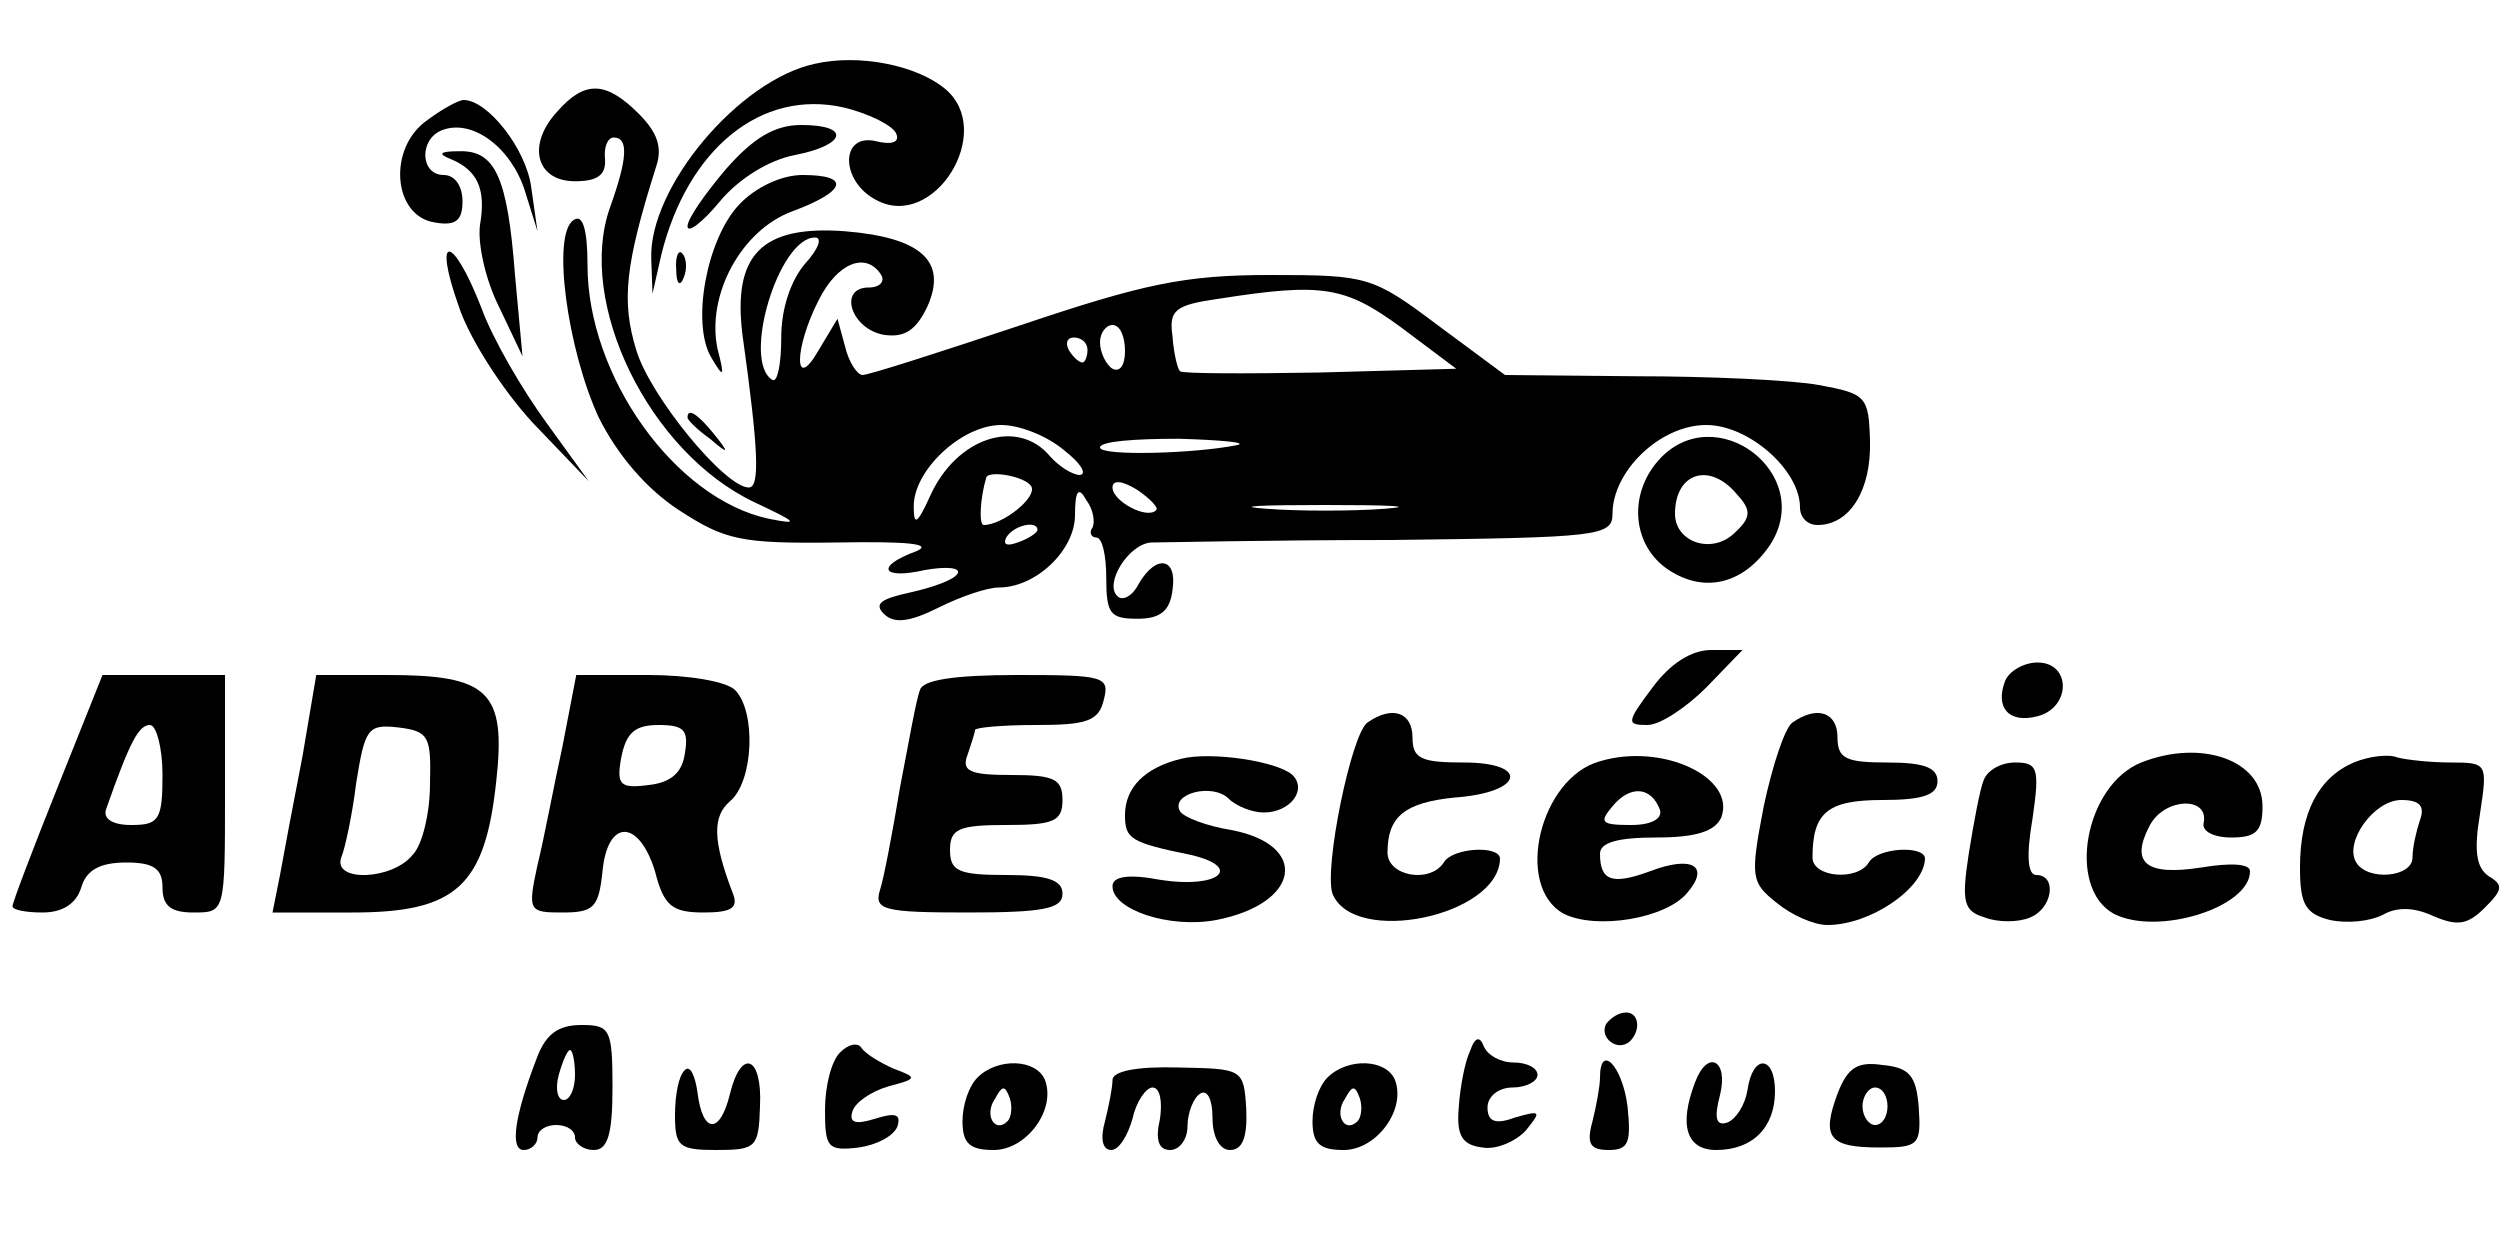 <?xml version="1.0" standalone="no"?>
<!DOCTYPE svg PUBLIC "-//W3C//DTD SVG 20010904//EN"
 "http://www.w3.org/TR/2001/REC-SVG-20010904/DTD/svg10.dtd">
<svg version="1.0" xmlns="http://www.w3.org/2000/svg"
 width="200pt" height="99pt" viewBox="0 0 200 99"
 preserveAspectRatio="xMidYMid meet">

<g transform="translate(0,99) scale(0.1,-0.1)"
fill="#000000" stroke="none">
<path d="M652 939 c-61 -13 -133 -99 -131 -156 l1 -28 7 31 c21 85 80 133 146
118 21 -5 40 -15 42 -21 3 -7 -4 -9 -16 -6 -29 7 -29 -32 0 -47 46 -25 96 55
55 89 -23 19 -69 28 -104 20z"/>
<path d="M446 901 c-25 -27 -17 -56 14 -56 18 0 25 5 24 18 -1 9 2 17 7 17 12
0 11 -17 -3 -56 -27 -76 31 -196 116 -236 34 -16 36 -18 11 -13 -75 16 -145
114 -145 203 0 29 -4 41 -11 36 -18 -11 -5 -104 20 -158 15 -30 38 -57 64 -74
37 -24 49 -27 126 -26 57 1 78 -1 64 -7 -33 -12 -28 -23 7 -15 17 3 29 2 26
-3 -3 -5 -20 -11 -38 -15 -23 -5 -29 -9 -21 -17 8 -8 20 -7 44 5 18 9 39 16
48 16 30 0 61 30 61 58 0 20 3 23 9 12 6 -8 7 -18 5 -22 -3 -4 -1 -8 3 -8 5 0
8 -15 8 -32 0 -29 3 -33 25 -33 18 0 26 6 28 23 4 26 -13 29 -27 5 -5 -10 -13
-14 -17 -10 -11 10 9 42 27 43 8 0 94 2 192 2 166 2 177 3 177 21 0 34 38 71
75 71 34 0 75 -36 75 -66 0 -8 6 -14 14 -14 26 0 43 28 42 67 -1 36 -3 38 -41
45 -22 4 -88 7 -146 7 l-105 1 -54 40 c-52 39 -56 40 -134 40 -68 0 -101 -7
-199 -40 -66 -22 -122 -40 -127 -40 -4 0 -11 10 -14 23 l-6 22 -15 -25 c-20
-35 -20 1 0 40 15 30 38 39 50 20 3 -5 -1 -10 -10 -10 -25 0 -14 -34 13 -38
16 -2 25 4 34 23 16 36 -5 55 -66 60 -67 5 -90 -19 -82 -83 13 -93 14 -122 5
-122 -19 0 -79 73 -90 110 -12 39 -9 68 16 147 5 15 1 27 -14 42 -26 26 -43
27 -65 2z m198 -122 c-11 -13 -19 -35 -19 -59 0 -21 -3 -36 -7 -34 -25 15 5
114 34 114 6 0 3 -9 -8 -21z m477 -51 l44 -33 -109 -3 c-60 -1 -110 -1 -112 1
-2 2 -5 14 -6 28 -3 21 2 25 37 30 83 13 101 10 146 -23z m-221 -19 c0 -11 -4
-17 -10 -14 -5 3 -10 13 -10 21 0 8 5 14 10 14 6 0 10 -9 10 -21z m-30 1 c0
-5 -2 -10 -4 -10 -3 0 -8 5 -11 10 -3 6 -1 10 4 10 6 0 11 -4 11 -10z m-19
-80 c13 -10 19 -19 13 -20 -6 0 -17 7 -24 15 -26 31 -75 15 -96 -32 -10 -22
-13 -24 -13 -9 -1 29 38 66 70 66 15 0 37 -9 50 -20z m139 4 c-34 -7 -110 -9
-110 -2 0 5 28 7 63 7 34 -1 55 -3 47 -5z m-165 -33 c5 -9 -23 -31 -38 -31 -4
0 -3 21 2 38 2 6 31 1 36 -7z m100 -19 c-7 -8 -35 7 -35 18 0 6 7 6 20 -2 10
-7 17 -14 15 -16z m183 1 c-27 -2 -69 -2 -95 0 -27 2 -5 3 47 3 52 0 74 -1 48
-3z m-278 -17 c0 -2 -7 -7 -16 -10 -8 -3 -12 -2 -9 4 6 10 25 14 25 6z"/>
<path d="M342 894 c-32 -22 -28 -77 6 -82 17 -3 22 2 22 17 0 12 -6 21 -15 21
-19 0 -20 29 -1 36 24 9 55 -14 66 -49 l10 -32 -5 35 c-4 31 -35 70 -54 70 -4
0 -17 -7 -29 -16z"/>
<path d="M581 855 c-17 -20 -31 -40 -31 -46 0 -6 12 3 26 20 15 18 39 33 60
37 41 8 45 24 5 24 -21 0 -38 -10 -60 -35z"/>
<path d="M360 863 c22 -9 29 -24 24 -53 -2 -14 4 -43 15 -65 l19 -40 -6 65
c-6 79 -16 100 -45 99 -15 0 -17 -2 -7 -6z"/>
<path d="M591 826 c-26 -28 -38 -95 -22 -122 10 -17 11 -16 5 7 -9 43 19 95
60 110 43 16 47 29 8 29 -17 0 -38 -10 -51 -24z"/>
<path d="M367 745 c8 -25 35 -67 59 -93 l45 -47 -34 47 c-19 26 -43 67 -52 92
-23 59 -39 60 -18 1z"/>
<path d="M541 774 c0 -11 3 -14 6 -6 3 7 2 16 -1 19 -3 4 -6 -2 -5 -13z"/>
<path d="M550 656 c0 -2 8 -10 18 -17 15 -13 16 -12 3 4 -13 16 -21 21 -21 13z"/>
<path d="M1327 622 c-25 -28 -21 -69 8 -88 29 -19 60 -11 81 20 37 57 -44 118
-89 68z m63 -28 c11 -12 11 -18 -2 -30 -18 -18 -48 -8 -48 15 0 33 28 42 50
15z"/>
<path d="M1322 440 c-21 -28 -21 -30 -4 -30 10 0 31 14 47 30 l29 30 -25 0
c-16 0 -33 -11 -47 -30z"/>
<path d="M1604 445 c-8 -21 3 -34 26 -28 27 7 27 43 0 43 -11 0 -23 -7 -26
-15z"/>
<path d="M46 360 c-20 -50 -36 -92 -36 -95 0 -3 11 -5 24 -5 16 0 27 7 31 20
4 14 15 20 36 20 22 0 29 -5 29 -20 0 -15 7 -20 25 -20 25 0 25 0 25 95 l0 95
-49 0 -49 0 -36 -90z m84 10 c0 -36 -3 -40 -25 -40 -15 0 -23 5 -20 13 19 54
26 67 35 67 5 0 10 -18 10 -40z"/>
<path d="M242 385 c-7 -36 -15 -78 -18 -95 l-6 -30 64 0 c83 0 106 21 115 105
8 72 -6 85 -87 85 l-57 0 -11 -65z m102 -22 c0 -23 -6 -49 -14 -57 -16 -20
-64 -22 -57 -2 3 7 9 35 12 60 7 43 9 47 34 44 24 -3 26 -7 25 -45z"/>
<path d="M450 393 c-7 -32 -15 -75 -20 -95 -8 -37 -7 -38 20 -38 25 0 29 4 32
33 4 42 29 42 42 0 7 -28 14 -33 39 -33 23 0 28 4 23 16 -16 42 -16 61 -2 73
19 16 21 72 4 89 -7 7 -38 12 -69 12 l-58 0 -11 -57z m98 -5 c-2 -16 -11 -24
-29 -26 -23 -3 -26 0 -22 22 4 20 11 26 30 26 20 0 24 -4 21 -22z"/>
<path d="M736 438 c-3 -7 -9 -42 -16 -78 -6 -36 -13 -73 -16 -82 -5 -16 3 -18
70 -18 61 0 76 3 76 15 0 11 -12 15 -45 15 -38 0 -45 3 -45 20 0 17 7 20 45
20 38 0 45 3 45 20 0 17 -7 20 -41 20 -33 0 -40 3 -35 16 3 9 6 18 6 20 0 2
22 4 49 4 40 0 50 3 54 20 5 19 0 20 -69 20 -51 0 -76 -4 -78 -12z"/>
<path d="M1094 412 c-13 -9 -35 -117 -28 -137 17 -42 133 -18 134 28 0 11 -38
9 -45 -3 -11 -17 -45 -11 -45 8 0 29 14 40 54 44 55 4 60 28 7 28 -34 0 -41 3
-41 20 0 20 -16 26 -36 12z"/>
<path d="M1434 412 c-6 -4 -16 -34 -23 -67 -11 -57 -10 -61 10 -77 12 -10 30
-18 41 -18 34 0 77 29 78 53 0 11 -38 9 -45 -3 -9 -15 -45 -12 -45 4 0 36 12
46 56 46 32 0 44 4 44 15 0 11 -11 15 -40 15 -33 0 -40 3 -40 20 0 20 -16 26
-36 12z"/>
<path d="M945 383 c-29 -7 -45 -23 -45 -45 0 -19 4 -22 53 -32 42 -10 22 -27
-24 -20 -26 5 -39 3 -39 -5 0 -19 46 -34 83 -27 67 13 75 60 12 72 -19 3 -38
10 -41 15 -8 14 26 23 39 10 6 -6 19 -11 28 -11 21 0 35 18 23 30 -12 11 -65
19 -89 13z"/>
<path d="M1280 381 c-48 -13 -69 -100 -29 -122 26 -13 82 -4 99 17 18 21 4 30
-30 17 -30 -11 -40 -8 -40 14 0 9 14 13 45 13 32 0 47 5 52 16 12 32 -47 60
-97 45z m48 -39 c2 -7 -7 -12 -23 -12 -24 0 -26 2 -15 15 14 17 31 16 38 -3z"/>
<path d="M1713 380 c-45 -18 -60 -100 -22 -121 35 -18 109 5 109 34 0 6 -15 7
-39 3 -45 -7 -57 4 -41 34 12 22 47 23 43 2 -2 -7 8 -12 22 -12 20 0 25 5 25
25 0 37 -49 54 -97 35z"/>
<path d="M1883 380 c-28 -12 -43 -40 -43 -84 0 -29 4 -37 24 -42 14 -3 32 -1
42 4 12 7 26 6 41 -1 19 -8 27 -7 41 7 14 14 15 18 3 25 -10 7 -12 20 -7 50 6
40 6 41 -23 41 -16 0 -35 2 -43 4 -7 3 -23 1 -35 -4z m53 -46 c-3 -9 -6 -22
-6 -30 0 -16 -36 -19 -45 -4 -10 16 14 50 36 50 15 0 19 -5 15 -16z"/>
<path d="M1587 366 c-3 -7 -8 -34 -12 -59 -6 -39 -4 -46 13 -51 10 -4 27 -4
36 0 18 7 22 34 5 34 -7 0 -8 16 -3 45 6 41 4 45 -14 45 -11 0 -22 -6 -25 -14z"/>
<path d="M1285 171 c-6 -11 9 -23 19 -14 9 9 7 23 -3 23 -6 0 -12 -4 -16 -9z"/>
<path d="M430 145 c-19 -49 -22 -75 -11 -75 6 0 11 5 11 10 0 6 7 10 15 10 8
0 15 -4 15 -10 0 -5 7 -10 15 -10 11 0 15 12 15 50 0 47 -2 50 -25 50 -18 0
-28 -7 -35 -25z m30 -15 c0 -11 -4 -20 -9 -20 -5 0 -7 9 -4 20 3 11 7 20 9 20
2 0 4 -9 4 -20z"/>
<path d="M672 148 c-7 -7 -12 -27 -12 -46 0 -30 2 -33 27 -30 14 2 28 9 31 17
3 10 -2 11 -18 6 -16 -5 -21 -3 -18 6 2 7 15 16 29 20 23 6 23 7 4 14 -11 5
-23 12 -26 17 -3 4 -10 3 -17 -4z"/>
<path d="M1176 149 c-4 -8 -8 -29 -9 -45 -2 -23 3 -30 19 -32 11 -2 27 5 35
14 12 15 12 16 -9 10 -16 -6 -22 -3 -22 8 0 9 9 16 20 16 11 0 20 5 20 10 0 6
-9 10 -19 10 -11 0 -21 6 -24 13 -3 8 -7 8 -11 -4z"/>
<path d="M548 134 c-5 -4 -8 -20 -8 -36 0 -25 3 -28 33 -28 32 0 34 2 35 35 2
40 -15 47 -24 10 -8 -33 -22 -32 -26 1 -2 14 -6 22 -10 18z"/>
<path d="M782 128 c-7 -7 -12 -22 -12 -35 0 -18 6 -23 25 -23 26 0 50 32 41
56 -7 17 -38 18 -54 2z m24 -35 c-10 -10 -19 5 -10 18 6 11 8 11 12 0 2 -7 1
-15 -2 -18z"/>
<path d="M890 126 c0 -6 -3 -21 -6 -33 -4 -14 -2 -23 5 -23 6 0 13 11 17 25 3
14 11 25 16 25 6 0 8 -11 6 -25 -4 -17 -1 -25 8 -25 8 0 14 9 14 19 0 11 5 23
10 26 6 4 10 -5 10 -19 0 -16 6 -26 14 -26 10 0 14 10 13 33 -2 32 -3 32 -54
33 -34 1 -53 -3 -53 -10z"/>
<path d="M1062 128 c-7 -7 -12 -22 -12 -35 0 -18 6 -23 25 -23 26 0 50 32 41
56 -7 17 -38 18 -54 2z m24 -35 c-10 -10 -19 5 -10 18 6 11 8 11 12 0 2 -7 1
-15 -2 -18z"/>
<path d="M1280 128 c0 -7 -3 -23 -6 -35 -5 -18 -2 -23 13 -23 16 0 18 6 15 35
-4 32 -22 51 -22 23z"/>
<path d="M1356 124 c-13 -34 -7 -54 17 -54 29 0 47 18 47 47 0 29 -18 30 -22
1 -2 -12 -9 -23 -16 -26 -9 -3 -11 3 -6 22 7 28 -10 37 -20 10z"/>
<path d="M1470 115 c-13 -35 -7 -43 34 -43 31 0 33 2 31 32 -2 25 -7 32 -29
34 -20 3 -28 -2 -36 -23z m40 -10 c0 -8 -4 -15 -10 -15 -5 0 -10 7 -10 15 0 8
5 15 10 15 6 0 10 -7 10 -15z"/>
</g>
</svg>
